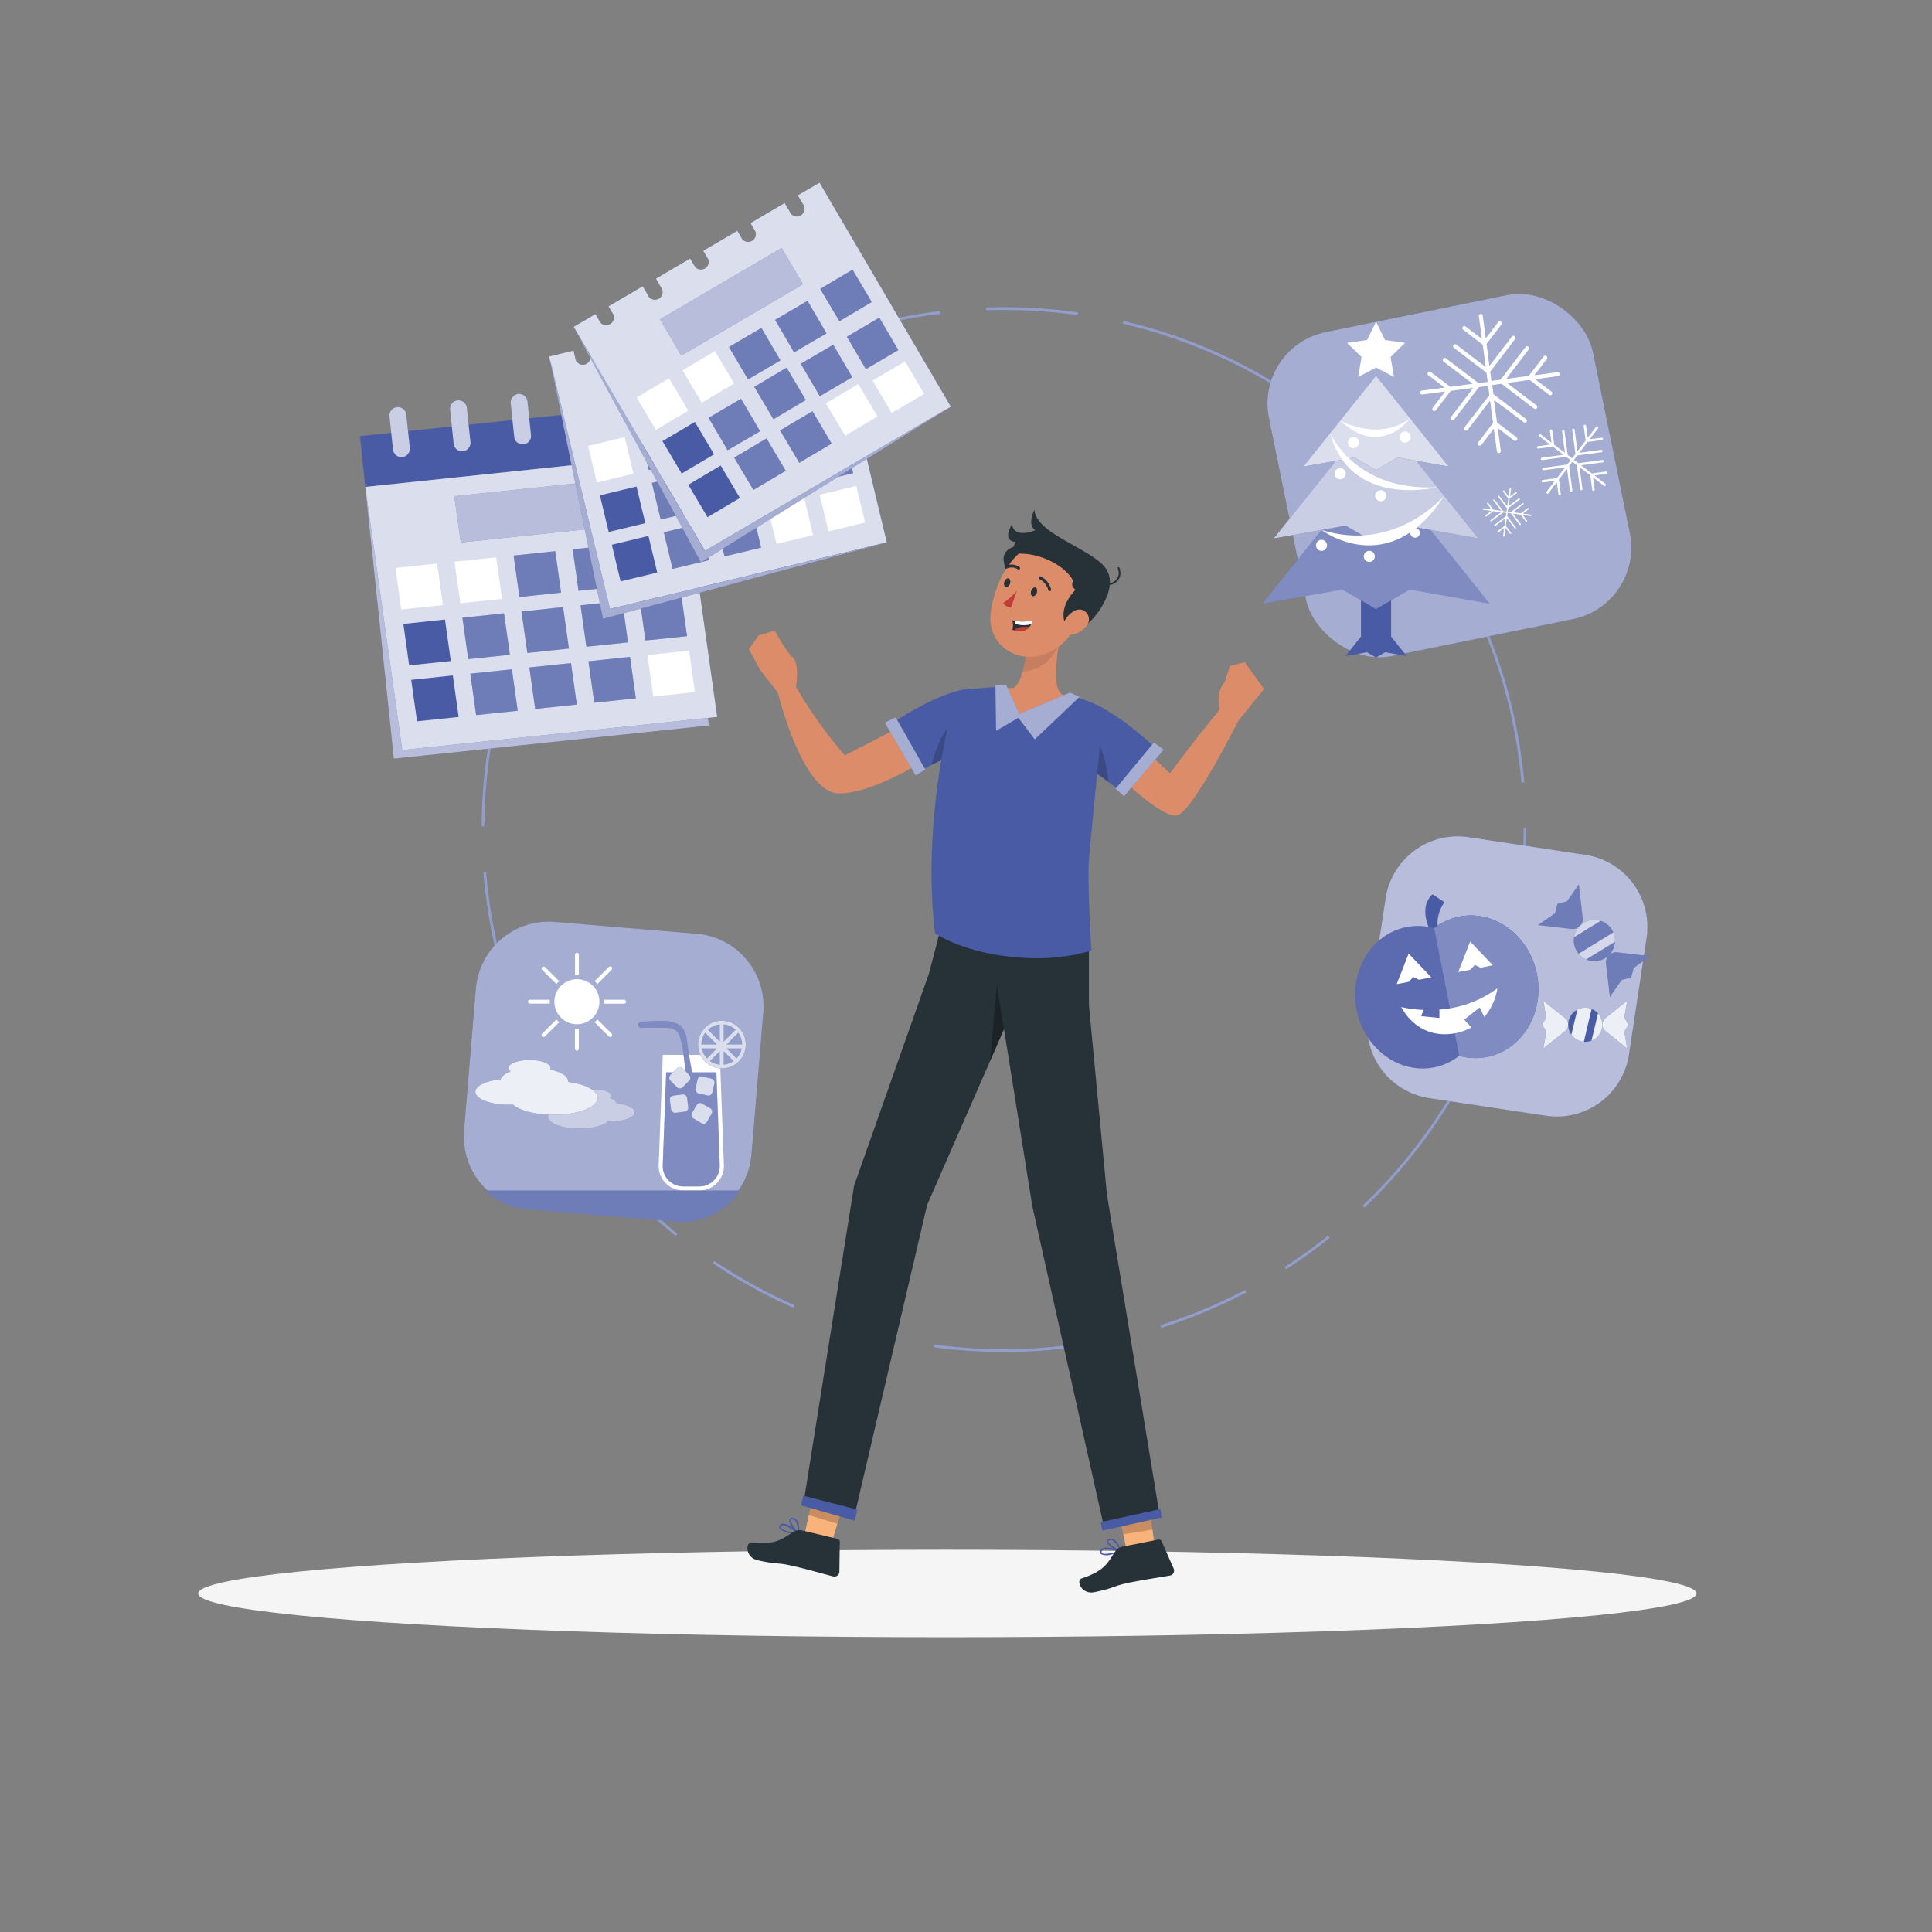 <svg xmlns="http://www.w3.org/2000/svg" viewBox="0 0 500 500"><rect x="0" y="0" width="500" height="500" fill="#808080" stroke="none"/><g id="freepik--Shadow--inject-3"><ellipse id="freepik--path--inject-3" cx="245.18" cy="412.39" rx="193.89" ry="11.32" style="fill:#f5f5f5"></ellipse></g><g id="freepik--Line--inject-3"><path d="M259.83,349.9a137.16,137.16,0,0,1-18.26-1.23l.1-.74A136.33,136.33,0,0,0,288.86,346l.16.74A136.36,136.36,0,0,1,259.83,349.9Zm-30-3.34a138,138,0,0,1-13.4-3.78l.25-.71A132.86,132.86,0,0,0,230,345.82Zm70.72-2.9-.23-.72a133.13,133.13,0,0,0,21.88-9.11l.35.67A135.48,135.48,0,0,1,300.55,343.66Zm-95.24-5.21a135.23,135.23,0,0,1-20.88-11.52l.42-.62a134.55,134.55,0,0,0,20.76,11.46Zm127.55-9.95-.4-.63a136.45,136.45,0,0,0,11.24-8.08l.46.59A134.52,134.52,0,0,1,332.86,328.5Zm-158-8.66A135.23,135.23,0,0,1,143.71,284l.64-.39a134.64,134.64,0,0,0,31,35.67Zm178.31-7.31-.52-.54a134.46,134.46,0,0,0,27.95-38.08l.67.33A135.06,135.06,0,0,1,353.15,312.53Zm-215.1-39a133.45,133.45,0,0,1-5.41-12.83l.71-.25a134.3,134.3,0,0,0,5.37,12.75Zm248-10.17-.7-.27a133.84,133.84,0,0,0,6.53-22.79l.74.14A134.2,134.2,0,0,1,386,263.31ZM129.09,249.26a134.75,134.75,0,0,1-4-23.49l.75-.06a134.21,134.21,0,0,0,4,23.36Zm265.24-20.67-.74-.08a138.26,138.26,0,0,0,.7-13.82v-.28H395v.28A136.91,136.91,0,0,1,394.33,228.59ZM125.38,213.85h-.75a134.73,134.73,0,0,1,8.6-46.72l.7.27A134.16,134.16,0,0,0,125.38,213.85Zm268.37-11.29A133.29,133.29,0,0,0,381.32,157l.68-.33a134.35,134.35,0,0,1,12.5,45.81ZM138.6,156.48l-.68-.32a137.86,137.86,0,0,1,6.68-12.22l.64.4A132.28,132.28,0,0,0,138.6,156.48Zm237.15-9.95A134.68,134.68,0,0,0,362,127.25l.57-.49a136.23,136.23,0,0,1,13.86,19.39Zm-223.86-12-.6-.44a136.72,136.72,0,0,1,15.85-17.81l.52.55A135.17,135.17,0,0,0,151.89,134.51Zm202-15.93c-3.29-3.21-6.78-6.3-10.37-9.16l.46-.58a134,134,0,0,1,10.44,9.21Zm-177.22-9.52-.46-.59a134.34,134.34,0,0,1,41.87-22.4l.24.71A133.66,133.66,0,0,0,176.64,109.06Zm157.24-6.61a133.58,133.58,0,0,0-43.37-18.7l.17-.73a134.35,134.35,0,0,1,43.62,18.8ZM229.72,83.62l-.17-.73a135,135,0,0,1,13.71-2.4l.09.75A136.26,136.26,0,0,0,229.72,83.62Zm49.13-2.05a136.9,136.9,0,0,0-19-1.33h0c-1.53,0-3.08,0-4.61.08l0-.75c1.55-.06,3.1-.09,4.68-.08A137,137,0,0,1,279,80.83Z" style="fill:#4A5BA6"></path><g style="opacity:0.4"><path d="M259.83,349.9a137.16,137.16,0,0,1-18.26-1.23l.1-.74A136.33,136.33,0,0,0,288.86,346l.16.74A136.36,136.36,0,0,1,259.83,349.9Zm-30-3.34a138,138,0,0,1-13.4-3.78l.25-.71A132.86,132.86,0,0,0,230,345.82Zm70.72-2.9-.23-.72a133.13,133.13,0,0,0,21.88-9.11l.35.67A135.48,135.48,0,0,1,300.55,343.66Zm-95.24-5.21a135.23,135.23,0,0,1-20.88-11.52l.42-.62a134.55,134.55,0,0,0,20.76,11.46Zm127.55-9.95-.4-.63a136.45,136.45,0,0,0,11.24-8.08l.46.59A134.52,134.52,0,0,1,332.86,328.5Zm-158-8.66A135.23,135.23,0,0,1,143.71,284l.64-.39a134.64,134.64,0,0,0,31,35.67Zm178.31-7.31-.52-.54a134.46,134.46,0,0,0,27.95-38.08l.67.33A135.06,135.06,0,0,1,353.15,312.53Zm-215.1-39a133.45,133.45,0,0,1-5.41-12.83l.71-.25a134.3,134.3,0,0,0,5.37,12.75Zm248-10.17-.7-.27a133.84,133.84,0,0,0,6.53-22.79l.74.14A134.2,134.2,0,0,1,386,263.31ZM129.09,249.26a134.75,134.75,0,0,1-4-23.49l.75-.06a134.21,134.21,0,0,0,4,23.36Zm265.24-20.67-.74-.08a138.26,138.26,0,0,0,.7-13.82v-.28H395v.28A136.91,136.91,0,0,1,394.33,228.59ZM125.38,213.85h-.75a134.73,134.73,0,0,1,8.6-46.72l.7.27A134.16,134.16,0,0,0,125.38,213.85Zm268.37-11.29A133.29,133.29,0,0,0,381.32,157l.68-.33a134.35,134.35,0,0,1,12.5,45.81ZM138.6,156.48l-.68-.32a137.86,137.86,0,0,1,6.68-12.22l.64.4A132.28,132.28,0,0,0,138.6,156.48Zm237.15-9.95A134.68,134.68,0,0,0,362,127.25l.57-.49a136.23,136.23,0,0,1,13.86,19.39Zm-223.86-12-.6-.44a136.72,136.72,0,0,1,15.85-17.81l.52.55A135.17,135.17,0,0,0,151.89,134.51Zm202-15.93c-3.29-3.21-6.78-6.3-10.37-9.16l.46-.58a134,134,0,0,1,10.44,9.21Zm-177.22-9.52-.46-.59a134.34,134.34,0,0,1,41.87-22.4l.24.71A133.66,133.66,0,0,0,176.64,109.06Zm157.24-6.61a133.58,133.58,0,0,0-43.37-18.7l.17-.73a134.35,134.35,0,0,1,43.62,18.8ZM229.72,83.62l-.17-.73a135,135,0,0,1,13.71-2.4l.09.75A136.26,136.26,0,0,0,229.72,83.62Zm49.13-2.05a136.9,136.9,0,0,0-19-1.33h0c-1.53,0-3.08,0-4.61.08l0-.75c1.55-.06,3.1-.09,4.68-.08A137,137,0,0,1,279,80.83Z" style="fill:#fff"></path></g></g><g id="freepik--Calendar--inject-3"><rect x="98.01" y="121.54" width="81.95" height="70.7" transform="translate(-15.64 15.39) rotate(-6)" style="fill:#4A5BA6"></rect><rect x="98.01" y="121.54" width="81.95" height="70.7" transform="translate(-15.64 15.39) rotate(-6)" style="fill:#fff;opacity:0.6"></rect><rect x="93.63" y="108.54" width="81.95" height="13.23" transform="translate(-11.3 14.7) rotate(-6)" style="fill:#4A5BA6"></rect><path d="M105.14,107.21a2.19,2.19,0,0,0-4.35.46l.92,8.68a2.18,2.18,0,1,0,4.34-.45C106,115.28,105.2,107.82,105.14,107.21Z" style="fill:#4A5BA6"></path><path d="M120.82,105.56a2.18,2.18,0,0,0-4.34.46l.91,8.68a2.19,2.19,0,1,0,4.35-.45C121.67,113.63,120.89,106.18,120.82,105.56Z" style="fill:#4A5BA6"></path><path d="M136.51,103.91a2.18,2.18,0,0,0-4.34.46l.91,8.69a2.18,2.18,0,1,0,4.34-.46C137.36,112,136.57,104.53,136.51,103.91Z" style="fill:#4A5BA6"></path><path d="M152.2,102.26a2.19,2.19,0,0,0-4.35.46c.08.77.84,7.92.92,8.69a2.18,2.18,0,1,0,4.34-.46C153,110.34,152.26,102.88,152.2,102.26Z" style="fill:#4A5BA6"></path><path d="M167.88,100.61a2.18,2.18,0,1,0-4.34.46l.91,8.69a2.19,2.19,0,0,0,4.35-.46C168.73,108.69,168,101.23,167.88,100.61Z" style="fill:#4A5BA6"></path><g style="opacity:0.7"><path d="M105.14,107.21a2.19,2.19,0,0,0-4.35.46l.92,8.68a2.18,2.18,0,1,0,4.34-.45C106,115.28,105.2,107.82,105.14,107.21Z" style="fill:#fff"></path><path d="M120.82,105.56a2.18,2.18,0,0,0-4.34.46l.91,8.68a2.19,2.19,0,1,0,4.35-.45C121.67,113.63,120.89,106.18,120.82,105.56Z" style="fill:#fff"></path><path d="M136.51,103.91a2.18,2.18,0,0,0-4.34.46l.91,8.69a2.18,2.18,0,1,0,4.34-.46C137.36,112,136.57,104.53,136.51,103.91Z" style="fill:#fff"></path><path d="M152.2,102.26a2.19,2.19,0,0,0-4.35.46c.08.77.84,7.92.92,8.69a2.18,2.18,0,1,0,4.34-.46C153,110.34,152.26,102.88,152.2,102.26Z" style="fill:#fff"></path><path d="M167.88,100.61a2.18,2.18,0,1,0-4.34.46l.91,8.69a2.19,2.19,0,0,0,4.35-.46C168.73,108.69,168,101.23,167.88,100.61Z" style="fill:#fff"></path></g><polygon points="185.61 185.54 104.11 194.11 94.54 126.02 176.04 117.45 185.61 185.54" style="fill:#4A5BA6"></polygon><polygon points="185.61 185.54 104.11 194.11 94.54 126.02 176.04 117.45 185.61 185.54" style="fill:#fff;opacity:0.8"></polygon><polygon points="159.59 136.15 119.25 140.39 117.57 128.41 157.91 124.17 159.59 136.15" style="fill:#4A5BA6"></polygon><polygon points="159.59 136.15 119.25 140.39 117.57 128.41 157.91 124.17 159.59 136.15" style="fill:#fff;opacity:0.6"></polygon><polygon points="114.63 156.59 103.86 157.72 102.35 146.98 113.13 145.85 114.63 156.59" style="fill:#fff"></polygon><polygon points="129.92 154.98 119.14 156.11 117.64 145.38 128.41 144.25 129.92 154.98" style="fill:#fff"></polygon><polygon points="116.67 171.07 105.89 172.2 104.39 161.47 115.16 160.33 116.67 171.07" style="fill:#4A5BA6"></polygon><polygon points="118.7 185.55 107.93 186.68 106.42 175.94 117.19 174.81 118.7 185.55" style="fill:#4A5BA6"></polygon><polygon points="131.96 169.46 121.18 170.59 119.67 159.86 130.45 158.73 131.96 169.46" style="fill:#4A5BA6"></polygon><polygon points="131.96 169.46 121.18 170.59 119.67 159.86 130.45 158.73 131.96 169.46" style="fill:#fff;opacity:0.2"></polygon><polygon points="147.24 167.85 136.47 168.99 134.96 158.25 145.73 157.12 147.24 167.85" style="fill:#4A5BA6"></polygon><polygon points="147.24 167.85 136.47 168.99 134.96 158.25 145.73 157.12 147.24 167.85" style="fill:#fff;opacity:0.2"></polygon><polygon points="162.53 166.25 151.75 167.38 150.24 156.65 161.02 155.51 162.53 166.25" style="fill:#4A5BA6"></polygon><polygon points="162.53 166.25 151.75 167.38 150.24 156.65 161.02 155.51 162.53 166.25" style="fill:#fff;opacity:0.2"></polygon><polygon points="177.81 164.64 167.04 165.77 165.53 155.04 176.3 153.91 177.81 164.64" style="fill:#4A5BA6"></polygon><polygon points="177.81 164.64 167.04 165.77 165.53 155.04 176.3 153.91 177.81 164.64" style="fill:#fff;opacity:0.2"></polygon><polygon points="133.99 183.94 123.22 185.07 121.71 174.34 132.48 173.21 133.99 183.94" style="fill:#4A5BA6"></polygon><polygon points="133.99 183.94 123.22 185.07 121.71 174.34 132.48 173.21 133.99 183.94" style="fill:#fff;opacity:0.2"></polygon><polygon points="149.28 182.34 138.5 183.47 136.99 172.73 147.77 171.6 149.28 182.34" style="fill:#4A5BA6"></polygon><polygon points="149.28 182.34 138.5 183.47 136.99 172.73 147.77 171.6 149.28 182.34" style="fill:#fff;opacity:0.2"></polygon><polygon points="164.56 180.73 153.79 181.86 152.28 171.13 163.05 169.99 164.56 180.73" style="fill:#4A5BA6"></polygon><polygon points="164.56 180.73 153.79 181.86 152.28 171.13 163.05 169.99 164.56 180.73" style="fill:#fff;opacity:0.2"></polygon><polygon points="145.21 153.37 134.43 154.51 132.92 143.77 143.7 142.64 145.21 153.37" style="fill:none"></polygon><polygon points="145.21 153.37 134.43 154.51 132.92 143.77 143.7 142.64 145.21 153.37" style="fill:#4A5BA6"></polygon><polygon points="145.21 153.37 134.43 154.51 132.92 143.77 143.7 142.64 145.21 153.37" style="fill:#fff;opacity:0.2"></polygon><polygon points="160.49 151.77 149.72 152.9 148.21 142.16 158.98 141.03 160.49 151.77" style="fill:none"></polygon><polygon points="160.49 151.77 149.72 152.9 148.21 142.16 158.98 141.03 160.49 151.77" style="fill:#4A5BA6"></polygon><polygon points="160.49 151.77 149.72 152.9 148.21 142.16 158.98 141.03 160.49 151.77" style="fill:#fff;opacity:0.2"></polygon><polygon points="175.78 150.16 165 151.29 163.49 140.56 174.27 139.43 175.78 150.16" style="fill:none"></polygon><polygon points="175.78 150.16 165 151.29 163.49 140.56 174.27 139.43 175.78 150.16" style="fill:#4A5BA6"></polygon><polygon points="175.78 150.16 165 151.29 163.49 140.56 174.27 139.43 175.78 150.16" style="fill:#fff;opacity:0.2"></polygon><polygon points="179.85 179.12 169.07 180.25 167.56 169.52 178.34 168.39 179.85 179.12" style="fill:#fff"></polygon><path d="M208.11,79a2,2,0,0,1-1.45,2.37,2,2,0,0,1-2.37-1.45l-.59-2.45-10,2.4c.3,1.23.54,2.25.59,2.45a2,2,0,1,1-3.82.92l-.59-2.45-10,2.4c.3,1.23.54,2.25.59,2.45a2,2,0,0,1-3.82.92l-.59-2.45-10,2.4c.3,1.23.54,2.25.59,2.45a2,2,0,1,1-3.82.92l-.59-2.45-10,2.4c.29,1.23.54,2.25.59,2.45a2,2,0,0,1-3.83.92l-.58-2.45-6.34,1.52,15.71,65.33,71.71-17.24L213.87,75l-6.34,1.52C207.82,77.76,208.07,78.78,208.11,79Z" style="fill:#4A5BA6"></path><path d="M208.11,79a2,2,0,0,1-1.45,2.37,2,2,0,0,1-2.37-1.45l-.59-2.45-10,2.4c.3,1.23.54,2.25.59,2.45a2,2,0,1,1-3.82.92l-.59-2.45-10,2.4c.3,1.23.54,2.25.59,2.45a2,2,0,0,1-3.82.92l-.59-2.45-10,2.4c.3,1.23.54,2.25.59,2.45a2,2,0,1,1-3.82.92l-.59-2.45-10,2.4c.29,1.23.54,2.25.59,2.45a2,2,0,0,1-3.83.92l-.58-2.45-6.34,1.52,15.71,65.33,71.71-17.24L213.87,75l-6.34,1.52C207.82,77.76,208.07,78.78,208.11,79Z" style="fill:#fff;opacity:0.8"></path><rect x="164.85" y="92.49" width="36.51" height="10.88" transform="translate(-17.82 45.53) rotate(-13.52)" style="fill:#4A5BA6"></rect><rect x="164.85" y="92.49" width="36.51" height="10.88" transform="translate(-17.82 45.53) rotate(-13.52)" style="fill:#fff;opacity:0.6"></rect><rect x="153.19" y="114.12" width="9.75" height="9.75" transform="translate(-23.44 40.26) rotate(-13.52)" style="fill:#fff"></rect><rect x="166.64" y="110.89" width="9.75" height="9.75" transform="translate(-22.31 43.31) rotate(-13.52)" style="fill:#4A5BA6"></rect><rect x="180.09" y="107.65" width="9.75" height="9.75" transform="translate(-21.18 46.37) rotate(-13.52)" style="fill:#4A5BA6"></rect><rect x="193.54" y="104.42" width="9.75" height="9.75" transform="translate(-20.06 49.42) rotate(-13.52)" style="fill:#4A5BA6"></rect><rect x="206.98" y="101.19" width="9.75" height="9.75" transform="translate(-18.93 52.48) rotate(-13.52)" style="fill:#4A5BA6"></rect><rect x="156.26" y="126.91" width="9.75" height="9.75" transform="translate(-26.35 41.33) rotate(-13.52)" style="fill:#4A5BA6"></rect><rect x="169.71" y="123.68" width="9.75" height="9.75" transform="translate(-25.22 44.39) rotate(-13.52)" style="fill:#4A5BA6"></rect><rect x="183.16" y="120.44" width="9.75" height="9.75" transform="translate(-24.09 47.44) rotate(-13.52)" style="fill:#4A5BA6"></rect><rect x="196.61" y="117.21" width="9.75" height="9.75" transform="translate(-22.96 50.5) rotate(-13.52)" style="fill:#4A5BA6"></rect><rect x="210.06" y="113.97" width="9.75" height="9.75" transform="translate(-21.83 53.55) rotate(-13.52)" style="fill:#4A5BA6"></rect><rect x="159.34" y="139.7" width="9.75" height="9.75" transform="translate(-29.25 42.4) rotate(-13.52)" style="fill:#4A5BA6"></rect><rect x="172.79" y="136.47" width="9.75" height="9.75" transform="translate(-28.12 45.46) rotate(-13.52)" style="fill:#4A5BA6"></rect><rect x="186.24" y="133.23" width="9.75" height="9.75" transform="translate(-27 48.52) rotate(-13.52)" style="fill:#4A5BA6"></rect><rect x="166.64" y="110.89" width="9.75" height="9.75" transform="translate(-22.31 43.31) rotate(-13.52)" style="fill:#fff;opacity:0.2"></rect><rect x="180.09" y="107.65" width="9.75" height="9.75" transform="translate(-21.18 46.37) rotate(-13.52)" style="fill:#fff;opacity:0.2"></rect><rect x="193.54" y="104.42" width="9.75" height="9.75" transform="translate(-20.06 49.42) rotate(-13.52)" style="fill:#fff;opacity:0.2"></rect><rect x="206.98" y="101.19" width="9.75" height="9.75" transform="translate(-18.93 52.48) rotate(-13.52)" style="fill:#fff;opacity:0.2"></rect><rect x="169.71" y="123.68" width="9.75" height="9.75" transform="translate(-25.22 44.39) rotate(-13.52)" style="fill:#fff;opacity:0.2"></rect><rect x="183.16" y="120.44" width="9.75" height="9.75" transform="translate(-24.09 47.44) rotate(-13.52)" style="fill:#fff;opacity:0.2"></rect><rect x="196.61" y="117.21" width="9.75" height="9.75" transform="translate(-22.96 50.5) rotate(-13.52)" style="fill:#fff;opacity:0.2"></rect><rect x="210.06" y="113.97" width="9.75" height="9.75" transform="translate(-21.83 53.55) rotate(-13.52)" style="fill:#fff;opacity:0.2"></rect><rect x="172.79" y="136.47" width="9.75" height="9.75" transform="translate(-28.12 45.46) rotate(-13.52)" style="fill:#fff;opacity:0.2"></rect><rect x="186.24" y="133.23" width="9.75" height="9.75" transform="translate(-27 48.52) rotate(-13.52)" style="fill:#fff;opacity:0.2"></rect><rect x="199.69" y="130" width="9.75" height="9.75" transform="translate(-25.87 51.57) rotate(-13.52)" style="fill:#fff"></rect><rect x="213.14" y="126.76" width="9.75" height="9.75" transform="translate(-24.74 54.62) rotate(-13.52)" style="fill:#fff"></rect><polygon points="142.16 92.25 156.06 160.13 229.58 140.34 157.87 157.59 142.16 92.25" style="fill:#4A5BA6"></polygon><polygon points="142.16 92.25 156.06 160.13 229.58 140.34 157.87 157.59 142.16 92.25" style="fill:#fff;opacity:0.5"></polygon><path d="M207.74,52.72a2,2,0,1,1-3.39,2l-1.28-2.17-8.85,5.19,1.27,2.17a2,2,0,0,1-3.39,2l-1.27-2.17L182,64.91c.65,1.1,1.17,2,1.28,2.17a2,2,0,0,1-3.39,2l-1.28-2.17-8.85,5.2L171,74.27a2,2,0,1,1-3.39,2l-1.27-2.18-8.85,5.2,1.27,2.17a2,2,0,0,1-3.39,2l-1.27-2.17-5.63,3.3,34,58,63.62-37.32-34-58-5.63,3.3Z" style="fill:#4A5BA6"></path><path d="M207.74,52.72a2,2,0,1,1-3.39,2l-1.28-2.17-8.85,5.19,1.27,2.17a2,2,0,0,1-3.39,2l-1.27-2.17L182,64.91c.65,1.1,1.17,2,1.28,2.17a2,2,0,0,1-3.39,2l-1.28-2.17-8.85,5.2L171,74.27a2,2,0,1,1-3.39,2l-1.27-2.18-8.85,5.2,1.27,2.17a2,2,0,0,1-3.39,2l-1.27-2.17-5.63,3.3,34,58,63.62-37.32-34-58-5.63,3.3Z" style="fill:#fff;opacity:0.8"></path><rect x="171.05" y="72.67" width="36.51" height="10.89" transform="translate(-13.5 106.52) rotate(-30.4)" style="fill:#4A5BA6"></rect><rect x="171.05" y="72.67" width="36.51" height="10.89" transform="translate(-13.5 106.52) rotate(-30.4)" style="fill:#fff;opacity:0.6"></rect><rect x="166.58" y="100.67" width="9.75" height="9.75" transform="matrix(0.86, -0.51, 0.51, 0.86, -29.84, 101.26)" style="fill:#fff"></rect><rect x="178.51" y="93.67" width="9.75" height="9.75" transform="matrix(0.86, -0.51, 0.51, 0.86, -24.65, 106.33)" style="fill:#fff"></rect><rect x="190.44" y="86.67" width="9.75" height="9.75" transform="translate(-19.47 111.41) rotate(-30.4)" style="fill:#4A5BA6"></rect><rect x="202.37" y="79.67" width="9.75" height="9.75" transform="translate(-14.29 116.48) rotate(-30.4)" style="fill:#4A5BA6"></rect><rect x="214.31" y="72.67" width="9.75" height="9.75" transform="matrix(0.86, -0.51, 0.51, 0.86, -9.11, 121.56)" style="fill:#4A5BA6"></rect><rect x="173.23" y="112.01" width="9.75" height="9.75" transform="matrix(0.86, -0.51, 0.51, 0.86, -34.66, 106.19)" style="fill:#4A5BA6"></rect><rect x="185.17" y="105.01" width="9.75" height="9.75" transform="translate(-29.48 111.26) rotate(-30.4)" style="fill:#4A5BA6"></rect><rect x="197.1" y="98.02" width="9.75" height="9.75" transform="matrix(0.86, -0.51, 0.51, 0.86, -24.3, 116.34)" style="fill:#4A5BA6"></rect><rect x="209.03" y="91.02" width="9.75" height="9.75" transform="translate(-19.12 121.41) rotate(-30.4)" style="fill:#4A5BA6"></rect><rect x="220.96" y="84.02" width="9.75" height="9.75" transform="translate(-13.94 126.48) rotate(-30.4)" style="fill:#4A5BA6"></rect><rect x="179.89" y="123.36" width="9.75" height="9.75" transform="matrix(0.86, -0.51, 0.51, 0.86, -39.49, 111.11)" style="fill:#4A5BA6"></rect><rect x="191.82" y="116.36" width="9.75" height="9.75" transform="matrix(0.86, -0.51, 0.51, 0.86, -34.31, 116.19)" style="fill:#4A5BA6"></rect><rect x="203.75" y="109.36" width="9.75" height="9.75" transform="matrix(0.86, -0.51, 0.51, 0.86, -29.12, 121.26)" style="fill:#4A5BA6"></rect><rect x="190.44" y="86.67" width="9.75" height="9.75" transform="translate(-19.47 111.41) rotate(-30.4)" style="fill:#fff;opacity:0.2"></rect><rect x="202.37" y="79.67" width="9.75" height="9.75" transform="translate(-14.29 116.48) rotate(-30.4)" style="fill:#fff;opacity:0.2"></rect><rect x="214.31" y="72.67" width="9.75" height="9.75" transform="matrix(0.86, -0.51, 0.51, 0.86, -9.11, 121.56)" style="fill:#fff;opacity:0.2"></rect><rect x="185.17" y="105.01" width="9.75" height="9.75" transform="translate(-29.48 111.26) rotate(-30.4)" style="fill:#fff;opacity:0.2"></rect><rect x="197.1" y="98.02" width="9.75" height="9.75" transform="matrix(0.86, -0.51, 0.51, 0.86, -24.3, 116.34)" style="fill:#fff;opacity:0.2"></rect><rect x="209.03" y="91.02" width="9.75" height="9.75" transform="translate(-19.12 121.41) rotate(-30.4)" style="fill:#fff;opacity:0.2"></rect><rect x="220.96" y="84.02" width="9.75" height="9.75" transform="translate(-13.94 126.48) rotate(-30.4)" style="fill:#fff;opacity:0.2"></rect><rect x="191.82" y="116.36" width="9.75" height="9.75" transform="matrix(0.86, -0.51, 0.51, 0.86, -34.31, 116.19)" style="fill:#fff;opacity:0.2"></rect><rect x="203.75" y="109.36" width="9.75" height="9.75" transform="matrix(0.86, -0.51, 0.51, 0.86, -29.12, 121.26)" style="fill:#fff;opacity:0.2"></rect><rect x="215.68" y="102.36" width="9.75" height="9.75" transform="matrix(0.86, -0.51, 0.51, 0.86, -23.94, 126.34)" style="fill:#fff"></rect><rect x="227.62" y="95.36" width="9.75" height="9.75" transform="translate(-18.76 131.41) rotate(-30.4)" style="fill:#fff"></rect><polygon points="148.4 84.61 181.4 145.53 246.01 105.25 182.4 142.57 148.4 84.61" style="fill:#4A5BA6"></polygon><polygon points="148.4 84.61 181.4 145.53 246.01 105.25 182.4 142.57 148.4 84.61" style="fill:#fff;opacity:0.5"></polygon></g><g id="freepik--Seasons--inject-3"><path d="M374.78,218.58h30.55a18.89,18.89,0,0,1,18.89,18.89V268a18.88,18.88,0,0,1-18.88,18.88H374.78A18.88,18.88,0,0,1,355.9,268V237.47A18.88,18.88,0,0,1,374.78,218.58Z" transform="translate(42.15 -55.45) rotate(8.59)" style="fill:#4A5BA6"></path><path d="M374.78,218.58h30.55a18.89,18.89,0,0,1,18.89,18.89V268a18.88,18.88,0,0,1-18.88,18.88H374.78A18.88,18.88,0,0,1,355.9,268V237.47A18.88,18.88,0,0,1,374.78,218.58Z" transform="translate(42.15 -55.45) rotate(8.59)" style="fill:#fff;opacity:0.6"></path><path d="M370.65,241.82s-4.07-6.48.07-10.38l3.1,2.05s-3,3.94-1.24,7.95Z" style="fill:#4A5BA6"></path><path d="M377.66,237.22a15.44,15.44,0,0,0-6.49,3,15.47,15.47,0,0,0-7.14-.29c-9.12,1.79-14.92,11.37-12.95,21.4s11,16.7,20.09,14.9a15.54,15.54,0,0,0,6.49-3,15.61,15.61,0,0,0,7.14.28c9.12-1.79,14.92-11.37,12.95-21.4S386.79,235.42,377.66,237.22Z" style="fill:#4A5BA6"></path><path d="M377.66,237.22a15.44,15.44,0,0,0-6.49,3,15.47,15.47,0,0,0-7.14-.29c-9.12,1.79-14.92,11.37-12.95,21.4s11,16.7,20.09,14.9a15.54,15.54,0,0,0,6.49-3,15.61,15.61,0,0,0,7.14.28c9.12-1.79,14.92-11.37,12.95-21.4S386.79,235.42,377.66,237.22Z" style="fill:#fff;opacity:0.1"></path><path d="M377.66,237.22a15.44,15.44,0,0,0-6.49,3l6.49,33.05a15.61,15.61,0,0,0,7.14.28c9.12-1.79,14.92-11.37,12.95-21.4S386.79,235.42,377.66,237.22Z" style="fill:#4A5BA6"></path><path d="M377.66,237.22a15.44,15.44,0,0,0-6.49,3l6.49,33.05a15.61,15.61,0,0,0,7.14.28c9.12-1.79,14.92-11.37,12.95-21.4S386.79,235.42,377.66,237.22Z" style="fill:#fff;opacity:0.3"></path><polygon points="365.75 252.85 367.25 253.56 370.42 252.94 364.56 246.79 361.46 254.7 364.63 254.08 365.75 252.85" style="fill:#fff"></polygon><polygon points="381.67 249.72 383.17 250.44 386.34 249.81 380.48 243.67 377.38 251.57 380.55 250.95 381.67 249.72" style="fill:#fff"></polygon><path d="M372.52,261.27l0,2.17-4.75-.47.7-1.61a29.5,29.5,0,0,1-5.82-.74s4,8.59,13.9,6.79a13.34,13.34,0,0,0,4.24-1.52l-1.85-2,4-3.17,1.2,2.48a15.36,15.36,0,0,0,3.39-7.44A28.45,28.45,0,0,1,372.52,261.27Z" style="fill:#fff"></path><path d="M402.44,236.36l-4.38,3.06,8.67,1a2.59,2.59,0,0,0,2.87-2.87l-1-8.67-3.06,4.38-2.48.66Z" style="fill:#4A5BA6"></path><path d="M419.68,253.61,416.63,258l-1-8.68a2.61,2.61,0,0,1,2.87-2.87l8.68,1-4.38,3.05-.66,2.49Z" style="fill:#4A5BA6"></path><circle cx="412.63" cy="243.41" r="5.34" style="fill:#4A5BA6"></circle><g style="opacity:0.2"><path d="M402.44,236.36l-4.38,3.06,8.67,1a2.59,2.59,0,0,0,2.87-2.87l-1-8.67-3.06,4.38-2.48.66Z" style="fill:#fff"></path><path d="M419.68,253.61,416.63,258l-1-8.68a2.61,2.61,0,0,1,2.87-2.87l8.68,1-4.38,3.05-.66,2.49Z" style="fill:#fff"></path><circle cx="412.63" cy="243.41" r="5.34" style="fill:#fff"></circle></g><g style="opacity:0.7"><path d="M414.23,238.32a5.34,5.34,0,0,0-6.86,4.22Z" style="fill:#fff"></path><path d="M408.86,247.19a5.18,5.18,0,0,0,1.64,1.11l7.46-4.58a5.39,5.39,0,0,0-.42-2.41l-9,5.53C408.64,247,408.75,247.08,408.86,247.19Z" style="fill:#fff"></path></g><path d="M400.17,267l-.77,4.35,5.64-4.51a2.15,2.15,0,0,0,0-3.36L399.4,259l.77,4.35-1.06,1.84Z" style="fill:#4A5BA6"></path><path d="M420.36,267l.77,4.35-5.64-4.51a2.16,2.16,0,0,1,0-3.36l5.64-4.51-.77,4.35,1.07,1.84Z" style="fill:#4A5BA6"></path><path d="M414.69,265.2a4.42,4.42,0,1,1-4.42-4.42A4.42,4.42,0,0,1,414.69,265.2Z" style="fill:#4A5BA6"></path><g style="opacity:0.9"><path d="M400.17,267l-.77,4.35,5.64-4.51a2.15,2.15,0,0,0,0-3.36L399.4,259l.77,4.35-1.06,1.84Z" style="fill:#fff"></path><path d="M420.36,267l.77,4.35-5.64-4.51a2.16,2.16,0,0,1,0-3.36l5.64-4.51-.77,4.35,1.07,1.84Z" style="fill:#fff"></path><path d="M414.69,265.2a4.42,4.42,0,1,1-4.42-4.42A4.42,4.42,0,0,1,414.69,265.2Z" style="fill:#fff"></path></g><path d="M408.22,261.29a4.41,4.41,0,0,0-2.37,3.91,4.47,4.47,0,0,0,.82,2.57Z" style="fill:#4A5BA6"></path><path d="M410.27,269.62a4.31,4.31,0,0,0,1.61-.31l1.68-7.05a4.34,4.34,0,0,0-1.66-1.16l-2,8.5Z" style="fill:#4A5BA6"></path><rect x="332.32" y="80.28" width="85.57" height="85.57" rx="18.88" transform="translate(-17.03 77.48) rotate(-11.53)" style="fill:#4A5BA6"></rect><rect x="332.32" y="80.28" width="85.57" height="85.57" rx="18.88" transform="translate(-17.03 77.48) rotate(-11.53)" style="fill:#fff;opacity:0.5"></rect><path d="M403.1,96.32l-6,.81,3.21-4.22a.52.52,0,0,0-.83-.63c-1.28,1.68-2.57,3.36-3.85,5l-5.76.78.28-.43,2.19-2.87,3.28-4.3a.52.52,0,0,0-.83-.63l-6.43,8.43-2.38.32-.32-2.38,6.42-8.43a.52.52,0,0,0-.83-.64c-1,1.36-2.07,2.71-3.1,4.06l-2.36,3.11-.34.39L384.71,89l3.85-5a.52.52,0,0,0-.83-.64l-3.21,4.22-.81-6a.52.52,0,0,0-1,.14l.81,6-4.22-3.21a.52.52,0,0,0-.63.83l5.05,3.85.78,5.76-.43-.29-2.87-2.18-4.3-3.28a.52.52,0,0,0-.63.83l8.43,6.43c.11.79.21,1.59.32,2.38l-2.38.32-8.43-6.42a.52.52,0,0,0-.64.83l4.06,3.09L380.7,99l.39.34-5.76.77-5.05-3.84a.52.52,0,0,0-.64.83l4.22,3.21-6,.81a.52.52,0,0,0,.14,1l6-.8-3.21,4.22a.52.52,0,0,0,.83.63c1.28-1.68,2.56-3.37,3.85-5l5.76-.78c-.12.18-.22.34-.29.43l-2.18,2.86-3.28,4.31a.52.52,0,0,0,.83.63l6.43-8.43,2.38-.32c.11.79.22,1.59.32,2.38L379,110.62a.52.52,0,0,0,.83.64l3.1-4.07,2.36-3.1.34-.39c.26,1.92.51,3.84.77,5.76l-3.84,5.05a.52.52,0,0,0,.83.64l3.21-4.22.81,6a.52.52,0,0,0,1-.14q-.39-3-.8-6l4.22,3.21a.52.52,0,0,0,.63-.83l-5.05-3.85-.78-5.76.43.28L390,106l4.31,3.28a.52.52,0,0,0,.63-.83l-8.43-6.43c-.11-.79-.22-1.59-.32-2.38l2.38-.32,8.43,6.42a.52.52,0,0,0,.64-.83l-4.07-3.1-3.1-2.36-.39-.34,5.76-.78,5.05,3.85a.52.52,0,0,0,.64-.83l-4.22-3.21,6-.81A.52.52,0,0,0,403.1,96.32Z" style="fill:#fff"></path><path d="M415.49,125.23l-2.84-2.17,3.12-.42a.31.31,0,0,0-.08-.62l-3.74.51-2.75-2.1.3-.06,2.12-.28,3.19-.43a.31.31,0,0,0-.09-.62l-6.24.84-1.14-.86.87-1.14,6.24-.84a.31.31,0,0,0-.08-.62l-3,.41-2.3.31-.3,0c.69-.92,1.39-1.83,2.09-2.75l3.74-.51a.31.31,0,0,0-.08-.61l-3.13.42,2.17-2.84c.24-.32-.25-.7-.49-.38l-2.17,2.84-.42-3.12a.31.31,0,0,0-.62.08l.51,3.74-2.1,2.75c0-.12-.05-.23-.06-.3-.09-.7-.19-1.41-.29-2.12-.14-1.06-.28-2.12-.43-3.19a.31.31,0,0,0-.61.09l.84,6.24-.86,1.14-1.14-.87q-.42-3.12-.85-6.24a.31.31,0,0,0-.61.08c.13,1,.27,2,.4,3,.11.77.21,1.53.32,2.3,0,.07,0,.18,0,.3l-2.75-2.09-.51-3.74a.31.31,0,0,0-.61.08l.42,3.13-2.85-2.17a.31.31,0,0,0-.37.49c.94.73,1.89,1.45,2.84,2.17l-3.12.42a.31.31,0,0,0,.08.62l3.74-.51,2.75,2.1-.3.06-2.12.28-3.19.44a.31.31,0,0,0,.08.61l6.25-.84,1.14.86-.87,1.14-6.24.85a.31.31,0,0,0,.08.61l3-.4,2.3-.32.3,0c-.7.92-1.39,1.84-2.09,2.75l-3.74.51a.31.31,0,0,0,.08.61l3.12-.42-2.16,2.85c-.25.31.25.69.49.37l2.17-2.84.42,3.12a.31.31,0,0,0,.62-.08l-.51-3.74,2.1-2.75c0,.12.05.23.06.3.09.71.19,1.41.28,2.12.15,1.06.29,2.13.43,3.19a.31.31,0,0,0,.62-.08l-.84-6.25.86-1.14,1.14.87.84,6.24a.31.31,0,0,0,.62-.08c-.14-1-.27-2-.41-3-.1-.77-.2-1.53-.31-2.3,0-.07,0-.18,0-.3l2.75,2.09c.17,1.25.34,2.5.5,3.74a.31.31,0,0,0,.62-.08l-.42-3.12,2.84,2.16A.31.31,0,0,0,415.49,125.23Z" style="fill:#fff"></path><path d="M389,138.74c.09-.7.19-1.4.28-2.11l-1.49,1.14a.18.18,0,0,1-.22-.29l1.78-1.36.28-2-.15.1-1,.77-1.52,1.16a.18.18,0,0,1-.22-.29l3-2.27.11-.85-.84-.11-3,2.27a.18.18,0,0,1-.22-.29l1.43-1.1,1.1-.84.14-.11-2-.28-1.78,1.36c-.19.15-.42-.15-.23-.29l1.49-1.14-2.11-.28a.19.19,0,0,1,.05-.37l2.11.29-1.13-1.5a.18.18,0,0,1,.29-.22l1.36,1.79,2,.27-.1-.15-.78-1-1.15-1.52a.19.19,0,0,1,.29-.23l2.27,3,.84.12.12-.85c-.76-1-1.52-2-2.27-3a.18.18,0,0,1,.29-.22l1.09,1.44.84,1.09.12.14.27-2c-.45-.59-.9-1.19-1.36-1.78a.19.19,0,0,1,.3-.23l1.13,1.5.29-2.11a.19.19,0,0,1,.37,0c-.1.7-.19,1.4-.29,2.1l1.49-1.13c.19-.15.42.15.23.29L390.68,129l-.27,2,.15-.1,1-.77,1.52-1.16a.18.18,0,0,1,.22.29c-1,.76-2,1.52-3,2.27,0,.28-.07.56-.11.85l.84.11,3-2.27c.19-.15.42.15.23.29l-1.44,1.1-1.1.83-.13.12,2,.28,1.79-1.36a.18.18,0,0,1,.22.29l-1.49,1.14,2.11.28a.19.19,0,0,1-.05.37l-2.11-.29,1.14,1.49a.19.19,0,0,1-.3.23l-1.36-1.79-2-.27a1.28,1.28,0,0,0,.1.15c.25.34.51.67.77,1,.39.51.77,1,1.16,1.52a.19.19,0,0,1-.3.23c-.75-1-1.51-2-2.27-3l-.84-.12c0,.28-.08.56-.11.84.75,1,1.51,2,2.27,3,.14.18-.15.41-.3.22l-1.09-1.44-.84-1.09a.69.69,0,0,0-.12-.14l-.27,2,1.36,1.79a.18.18,0,0,1-.29.22l-1.14-1.49c-.1.71-.19,1.41-.29,2.11A.18.18,0,0,1,389,138.74Z" style="fill:#fff"></path><path d="M368.7,128.6a1.24,1.24,0,1,1-1.24-1.23A1.24,1.24,0,0,1,368.7,128.6Z" style="fill:#fff"></path><polygon points="360.02 164.75 360.02 149.4 352.22 149.4 352.22 164.75 348.18 169.79 353.76 168.8 356.12 170.16 358.48 168.8 364.06 169.79 360.02 164.75" style="fill:#4A5BA6"></polygon><polygon points="364.85 152.56 385.51 156.23 356.12 119.5 326.72 156.23 347.39 152.56 356.12 157.62 364.85 152.56" style="fill:#4A5BA6"></polygon><polygon points="364.85 152.56 385.51 156.23 356.12 119.5 326.72 156.23 347.39 152.56 356.12 157.62 364.85 152.56" style="fill:#fff;opacity:0.3"></polygon><polygon points="363.98 136.03 382.57 139.33 356.12 106.27 329.66 139.33 348.26 136.03 356.12 140.58 363.98 136.03" style="fill:#4A5BA6"></polygon><polygon points="363.98 136.03 382.57 139.33 356.12 106.27 329.66 139.33 348.26 136.03 356.12 140.58 363.98 136.03" style="fill:#fff;opacity:0.7"></polygon><polygon points="361.71 118.4 374.93 120.75 356.12 97.24 337.31 120.75 350.53 118.4 356.12 121.64 361.71 118.4" style="fill:#4A5BA6"></polygon><polygon points="361.71 118.4 374.93 120.75 356.12 97.24 337.31 120.75 350.53 118.4 356.12 121.64 361.71 118.4" style="fill:#fff;opacity:0.8"></polygon><polygon points="356.12 83.29 358.44 87.99 363.62 88.74 359.87 92.4 360.76 97.56 356.12 95.13 351.48 97.56 352.37 92.4 348.62 88.74 353.8 87.99 356.12 83.29" style="fill:#fff"></polygon><path d="M344.24,112.09s6.44,15.18,27.72,14C372,126.07,349.52,131.79,344.24,112.09Z" style="fill:#fff"></path><path d="M346.83,108.85s9.9,5.57,18.11-.58C364.94,108.27,357.37,118.73,346.83,108.85Z" style="fill:#fff"></path><path d="M373.74,128.3s-12.55,14.91-31.74,8.84C342,137.14,359.57,150.53,373.74,128.3Z" style="fill:#fff"></path><path d="M351.73,114.54a1.44,1.44,0,1,1-1.43-1.43A1.43,1.43,0,0,1,351.73,114.54Z" style="fill:#fff"></path><path d="M365.06,113.1a1.44,1.44,0,1,1-1.44-1.44A1.44,1.44,0,0,1,365.06,113.1Z" style="fill:#fff"></path><path d="M348.27,122.47a1.44,1.44,0,1,1-2.87,0,1.44,1.44,0,0,1,2.87,0Z" style="fill:#fff"></path><path d="M358.75,128.3a1.43,1.43,0,1,1-1.43-1.44A1.43,1.43,0,0,1,358.75,128.3Z" style="fill:#fff"></path><path d="M343.43,141.14A1.43,1.43,0,1,1,342,139.7,1.43,1.43,0,0,1,343.43,141.14Z" style="fill:#fff"></path><path d="M355.8,144a1.43,1.43,0,1,1-1.43-1.44A1.43,1.43,0,0,1,355.8,144Z" style="fill:#fff"></path><path d="M367.46,137.9a1.24,1.24,0,1,1-1.23-1.23A1.23,1.23,0,0,1,367.46,137.9Z" style="fill:#fff"></path><path d="M140.36,240h36.88a18.88,18.88,0,0,1,18.88,18.88v36.88a18.88,18.88,0,0,1-18.88,18.88H140.36a18.88,18.88,0,0,1-18.88-18.88V258.92A18.89,18.89,0,0,1,140.36,240Z" transform="translate(23.58 -12.23) rotate(4.76)" style="fill:#4A5BA6"></path><path d="M140.36,240h36.88a18.88,18.88,0,0,1,18.88,18.88v36.88a18.88,18.88,0,0,1-18.88,18.88H140.36a18.88,18.88,0,0,1-18.88-18.88V258.92A18.89,18.89,0,0,1,140.36,240Z" transform="translate(23.58 -12.23) rotate(4.76)" style="fill:#fff;opacity:0.5"></path><path d="M181,308.1h-4.2a6.34,6.34,0,0,1-6.34-6.33L171.53,273h14.76l1.06,28.82A6.34,6.34,0,0,1,181,308.1Z" style="fill:#fff"></path><path d="M193,270.32a6.17,6.17,0,1,1-6.17-6.16A6.17,6.17,0,0,1,193,270.32Z" style="fill:#4A5BA6"></path><path d="M193,270.32a6.17,6.17,0,1,1-6.17-6.16A6.17,6.17,0,0,1,193,270.32Z" style="fill:#fff;opacity:0.8"></path><path d="M187.31,265.13v4.42l3.05-3.05A5.23,5.23,0,0,0,187.31,265.13Z" style="fill:#4A5BA6"></path><path d="M185.51,270.29l-3-3a5.26,5.26,0,0,0-1,3Z" style="fill:#4A5BA6"></path><path d="M186.26,265.13a5.23,5.23,0,0,0-3,1.37l3,3.05Z" style="fill:#4A5BA6"></path><path d="M185.51,271.35h-3.87A5.26,5.26,0,0,0,183,273.9Z" style="fill:#4A5BA6"></path><path d="M188.06,271.35l2.55,2.55a5.26,5.26,0,0,0,1.32-2.55Z" style="fill:#4A5BA6"></path><path d="M188.06,270.29h4a5.26,5.26,0,0,0-1-3Z" style="fill:#4A5BA6"></path><path d="M186.26,272.09l-2.51,2.5a5.2,5.2,0,0,0,2.51.93Z" style="fill:#4A5BA6"></path><path d="M187.31,272.09v3.43a5.2,5.2,0,0,0,2.51-.93Z" style="fill:#4A5BA6"></path><g style="opacity:0.4"><path d="M187.31,265.13v4.42l3.05-3.05A5.23,5.23,0,0,0,187.31,265.13Z" style="fill:#fff"></path><path d="M185.51,270.29l-3-3a5.26,5.26,0,0,0-1,3Z" style="fill:#fff"></path><path d="M186.26,265.13a5.23,5.23,0,0,0-3,1.37l3,3.05Z" style="fill:#fff"></path><path d="M185.51,271.35h-3.87A5.26,5.26,0,0,0,183,273.9Z" style="fill:#fff"></path><path d="M188.06,271.35l2.55,2.55a5.26,5.26,0,0,0,1.32-2.55Z" style="fill:#fff"></path><path d="M188.06,270.29h4a5.26,5.26,0,0,0-1-3Z" style="fill:#fff"></path><path d="M186.26,272.09l-2.51,2.5a5.2,5.2,0,0,0,2.51.93Z" style="fill:#fff"></path><path d="M187.31,272.09v3.43a5.2,5.2,0,0,0,2.51-.93Z" style="fill:#fff"></path></g><path d="M185.4,277.52h-13l-.89,24.28a5.28,5.28,0,0,0,5.28,5.25H181a5.29,5.29,0,0,0,5.28-5.28Z" style="fill:#4A5BA6"></path><path d="M185.4,277.52h-13l-.89,24.28a5.28,5.28,0,0,0,5.28,5.25H181a5.29,5.29,0,0,0,5.28-5.28Z" style="fill:#fff;opacity:0.3"></path><path d="M165.9,266h4.93c2.07,0,4.2-.28,5.06,2.14,1,2.93,1.11,6.53,1.64,9.6.17,1,1.7.58,1.53-.42l-.93-5.4c-.28-1.65-.3-3.73-1.07-5.24-1.81-3.53-8-2.26-11.16-2.26a.79.79,0,0,0,0,1.58Z" style="fill:#4A5BA6"></path><g style="opacity:0.3"><path d="M165.9,266h4.93c2.07,0,4.2-.28,5.06,2.14,1,2.93,1.11,6.53,1.64,9.6.17,1,1.7.58,1.53-.42l-.93-5.4c-.28-1.65-.3-3.73-1.07-5.24-1.81-3.53-8-2.26-11.16-2.26a.79.79,0,0,0,0,1.58Z" style="fill:#fff"></path></g><rect x="173.68" y="276.69" width="4.48" height="4.48" rx="1" transform="translate(248.77 -42.69) rotate(45)" style="fill:#4A5BA6"></rect><rect x="180.2" y="278.82" width="4.48" height="4.48" rx="1" transform="translate(66.86 -33.46) rotate(12.81)" style="fill:#4A5BA6"></rect><rect x="173.49" y="283.37" width="4.48" height="4.48" rx="1" transform="translate(-35.54 25.19) rotate(-7.45)" style="fill:#4A5BA6"></rect><rect x="179.4" y="285.9" width="4.48" height="4.48" rx="1" transform="translate(168.4 -52.22) rotate(30)" style="fill:#4A5BA6"></rect><rect x="173.68" y="276.69" width="4.48" height="4.48" rx="1" transform="translate(248.77 -42.69) rotate(45)" style="fill:#fff;opacity:0.8"></rect><rect x="180.2" y="278.82" width="4.48" height="4.48" rx="1" transform="translate(66.86 -33.46) rotate(12.81)" style="fill:#fff;opacity:0.8"></rect><rect x="173.49" y="283.37" width="4.48" height="4.48" rx="1" transform="translate(-35.54 25.19) rotate(-7.45)" style="fill:#fff;opacity:0.8"></rect><rect x="179.4" y="285.9" width="4.48" height="4.48" rx="1" transform="translate(168.4 -52.22) rotate(30)" style="fill:#fff;opacity:0.8"></rect><path d="M125.56,308.1a17.82,17.82,0,0,0,10.82,4.84L175,316.16a17.92,17.92,0,0,0,16.51-8.06Z" style="fill:#4A5BA6"></path><path d="M125.56,308.1a17.82,17.82,0,0,0,10.82,4.84L175,316.16a17.92,17.92,0,0,0,16.51-8.06Z" style="fill:#fff;opacity:0.2"></path><circle cx="149.3" cy="259.24" r="5.83" style="fill:#fff"></circle><path d="M144,254.65a6.12,6.12,0,0,1,.72-.72L141,250.24a.52.52,0,0,0-.73.73Z" style="fill:#fff"></path><path d="M142.28,259.24c0-.18,0-.34,0-.51h-5.21a.51.51,0,0,0,0,1h5.21C142.29,259.58,142.28,259.41,142.28,259.24Z" style="fill:#fff"></path><path d="M154.61,254.65l3.68-3.68a.51.51,0,0,0-.72-.73l-3.69,3.69A7.08,7.08,0,0,1,154.61,254.65Z" style="fill:#fff"></path><path d="M149.3,252.22l.51,0V247a.51.51,0,0,0-1,0v5.21Z" style="fill:#fff"></path><path d="M161.51,258.73h-5.22c0,.17,0,.33,0,.51s0,.34,0,.51h5.22A.51.51,0,0,0,161.51,258.73Z" style="fill:#fff"></path><path d="M154.61,263.82a8.38,8.38,0,0,1-.73.73l3.69,3.68a.51.51,0,0,0,.72-.72Z" style="fill:#fff"></path><path d="M144,263.82l-3.69,3.69a.51.51,0,0,0,.73.72c1.23-1.23,2.45-2.46,3.68-3.68A7.08,7.08,0,0,1,144,263.82Z" style="fill:#fff"></path><path d="M149.3,266.26l-.51,0v5.22a.51.51,0,0,0,1,0v-5.22Z" style="fill:#fff"></path><path d="M147.25,286.06a1,1,0,0,1,0-.17c0-.91,1.32-1.7,3.27-2.1a.72.72,0,0,1-.07-.28c0-.82,1.73-1.48,3.87-1.48s3.87.66,3.87,1.48a.88.88,0,0,1-.4.65,3,3,0,0,1,1.88,1.39c2.65.28,4.61,1.2,4.61,2.3,0,1.31-2.8,2.38-6.25,2.38l-.68,0c-1.25,1.09-4.1,1.85-7.42,1.85-4.47,0-8.1-1.38-8.1-3.09C141.81,287.63,144.08,286.48,147.25,286.06Z" style="fill:#4A5BA6"></path><path d="M147.25,286.06a1,1,0,0,1,0-.17c0-.91,1.32-1.7,3.27-2.1a.72.72,0,0,1-.07-.28c0-.82,1.73-1.48,3.87-1.48s3.87.66,3.87,1.48a.88.88,0,0,1-.4.65,3,3,0,0,1,1.88,1.39c2.65.28,4.61,1.2,4.61,2.3,0,1.31-2.8,2.38-6.25,2.38l-.68,0c-1.25,1.09-4.1,1.85-7.42,1.85-4.47,0-8.1-1.38-8.1-3.09C141.81,287.63,144.08,286.48,147.25,286.06Z" style="fill:#fff;opacity:0.7"></path><path d="M147,280a1,1,0,0,0,0-.24c0-1.28-1.87-2.38-4.62-2.95a.83.83,0,0,0,.11-.4c0-1.15-2.44-2.08-5.45-2.08s-5.44.93-5.44,2.08a1.2,1.2,0,0,0,.57.92,4.16,4.16,0,0,0-2.65,2c-3.74.39-6.49,1.68-6.49,3.23,0,1.85,3.94,3.35,8.79,3.35l1,0c1.77,1.53,5.77,2.6,10.44,2.6,6.29,0,11.4-1.95,11.4-4.35C154.69,282.19,151.49,280.58,147,280Z" style="fill:#4A5BA6"></path><path d="M147,280a1,1,0,0,0,0-.24c0-1.28-1.87-2.38-4.62-2.95a.83.83,0,0,0,.11-.4c0-1.15-2.44-2.08-5.45-2.08s-5.44.93-5.44,2.08a1.2,1.2,0,0,0,.57.92,4.16,4.16,0,0,0-2.65,2c-3.74.39-6.49,1.68-6.49,3.23,0,1.85,3.94,3.35,8.79,3.35l1,0c1.77,1.53,5.77,2.6,10.44,2.6,6.29,0,11.4-1.95,11.4-4.35C154.69,282.19,151.49,280.58,147,280Z" style="fill:#fff;opacity:0.9"></path></g><g id="freepik--Character--inject-3"><polygon points="297.66 391.41 298.68 398.97 291.51 400.82 289.78 392.65 297.66 391.41" style="fill:#fab27b"></polygon><path d="M287.49,402.33a3.62,3.62,0,0,1-2.59-.15.76.76,0,0,1-.16-.86,1.08,1.08,0,0,1,.54-.59c1.32-.67,4.58.43,4.72.48a.19.19,0,0,1,.14.18.21.21,0,0,1-.13.2A14.85,14.85,0,0,1,287.49,402.33ZM285.83,401a1.33,1.33,0,0,0-.37.12.55.55,0,0,0-.33.35c-.1.28,0,.39.05.45.49.47,2.61.06,4.14-.44A9.4,9.4,0,0,0,285.83,401Z" style="fill:#4A5BA6"></path><path d="M290,401.59a.08.08,0,0,1-.08,0c-1.1-.25-3.47-1.67-3.48-2.65,0-.23.09-.54.63-.7a1.49,1.49,0,0,1,1.17.12c1.24.67,1.92,2.89,1.95,3a.19.19,0,0,1-.06.2A.18.18,0,0,1,290,401.59Zm-2.72-3h-.12c-.35.1-.35.25-.35.31.06.57,1.66,1.74,2.83,2.15a4.77,4.77,0,0,0-1.63-2.36,1.09,1.09,0,0,0-.73-.11Z" style="fill:#4A5BA6"></path><path d="M290.64,400.24l9.15-1.81a.77.77,0,0,1,.84.44l3.13,7.12a1.29,1.29,0,0,1-.88,1.74c-3.32.59-6.29,1-10.4,1.81-4.85,1-3.5,1.3-9.19,2.5-3.43.73-4.83-3.05-3.41-3.53,6.5-2.16,6.8-4.31,8.9-7.21A3.09,3.09,0,0,1,290.64,400.24Z" style="fill:#263238"></path><polygon points="290.71 397.06 298.26 395.84 297.74 391.99 290.04 393.86 290.71 397.06" style="opacity:0.2"></polygon><polygon points="217.73 390.97 215.53 398.27 208.24 396.98 210.05 388.83 217.73 390.97" style="fill:#fab27b"></polygon><path d="M204,396.69c-1-.25-2.06-.69-2.3-1.21a.79.79,0,0,1,.22-.86,1.07,1.07,0,0,1,.73-.31c1.48-.05,4,2.29,4.1,2.4a.19.19,0,0,1,.05.22.22.22,0,0,1-.2.13A15.36,15.36,0,0,1,204,396.69Zm-.94-1.93a1,1,0,0,0-.39,0,.55.55,0,0,0-.45.18c-.2.21-.18.34-.14.42.26.64,2.35,1.15,3.95,1.32A9.25,9.25,0,0,0,203,394.76Z" style="fill:#4A5BA6"></path><path d="M206.52,397.05a.11.11,0,0,1-.08,0c-.89-.68-2.46-3-2.06-3.85.07-.22.31-.45.86-.38a1.49,1.49,0,0,1,1,.6c.85,1.12.54,3.42.53,3.52a.18.18,0,0,1-.13.16A.22.22,0,0,1,206.52,397.05Zm-1.23-3.85-.11,0c-.37-.06-.42.08-.45.13-.18.55.79,2.27,1.68,3.13a4.83,4.83,0,0,0-.5-2.82,1,1,0,0,0-.62-.4Z" style="fill:#4A5BA6"></path><path d="M207.68,396.09l9.08,2.16a.75.75,0,0,1,.58.74l-.11,7.78A1.25,1.25,0,0,1,216,408a1.09,1.09,0,0,1-.26,0c-3.26-.83-6.13-1.7-10.21-2.66-4.81-1.14-3.73-.28-9.4-1.54-3.42-.76-3.13-4.79-1.64-4.63,6.81.73,8-1.1,11.09-2.86A3,3,0,0,1,207.68,396.09Z" style="fill:#263238"></path><polygon points="216.71 394.35 217.68 391.16 211.37 389.19 210.05 388.83 209.32 392.1 216.71 394.35" style="opacity:0.2"></polygon><polygon points="281.82 237.07 246.45 228.93 240.39 252.01 221.03 306.88 207.9 389.3 221.03 392.71 239.93 311.87 262.76 259.67 281.82 261.55 281.82 237.07" style="fill:#263238"></polygon><polygon points="259.83 266.36 258 254.9 256.24 274.57 259.83 266.36" style="opacity:0.3"></polygon><polygon points="207.9 387.09 221.85 390.67 221.2 393.55 207.28 389.56 207.9 387.09" style="fill:#4A5BA6"></polygon><polygon points="286.47 309.13 280.94 250.97 277.65 241.52 269.04 241.86 256.78 247.24 267.16 312.15 285.52 394.33 299.95 391.11 286.47 309.13" style="fill:#263238"></polygon><polygon points="284.88 393.92 300.29 390.54 300.68 392.71 285.27 396.12 284.88 393.92" style="fill:#4A5BA6"></polygon><path d="M281.85,222c.88-9.95,3.79-38.67,3.79-38.67a39.57,39.57,0,0,0-8.34-3.27c-3.45,1.68-11.15,5.28-13.72,5.19-2.29-.07-3.73-4.62-4.4-7.47a70.1,70.1,0,0,0-10.88,1.05L245.14,189s-6.34,25.66-3.17,52.5c0,0,9,6.5,27.08,6.5a49.88,49.88,0,0,0,13.42-2S281.31,228.24,281.85,222Z" style="fill:#4A5BA6"></path><path d="M274.4,179.32c-2.44-2.84-.1-13.9-.1-13.9l-8.64,3.17s-.9,7.66-3.07,9.22c-.85.61-2.13,0-3.23,0l2.28,7.29,5.7.56,10.43-5.43C276.74,179.9,275.21,180.27,274.4,179.32Z" style="fill:#dd8c6a"></path><path d="M264.6,173.88a11,11,0,0,0,9.45-7.14c.15-.81.25-1.32.25-1.32l-8.64,3.17A38.82,38.82,0,0,1,264.6,173.88Z" style="opacity:0.1"></path><polygon points="260.4 177.25 264.11 185.44 257.79 189.12 257.62 177.31 260.4 177.25" style="fill:#4A5BA6"></polygon><polygon points="260.4 177.25 264.11 185.44 257.79 189.12 257.62 177.31 260.4 177.25" style="fill:#fff;opacity:0.5"></polygon><polygon points="276.91 179.22 263.04 185.09 267.8 191.35 279.39 180.34 276.91 179.22" style="fill:#4A5BA6"></polygon><polygon points="276.91 179.22 263.04 185.09 267.8 191.35 279.39 180.34 276.91 179.22" style="fill:#fff;opacity:0.5"></polygon><path d="M235.14,187l-16.5,8.5A116.22,116.22,0,0,1,206,177.77s1-5.93-.83-7.6-4.67-7-4.67-7l-4.17,1.29L193.8,168l3,5.5,4.5,5.71s6.34,26.12,15.84,26.12S241,195.67,241,195.67Z" style="fill:#dd8c6a"></path><path d="M251.94,178.3s-5.3-1.13-20.14,8.21l6.84,12.66,9.16-4.5,7-11Z" style="fill:#4A5BA6"></path><polygon points="228.97 187.01 231.8 185.63 239.47 199.17 236.97 200.69 228.97 187.01" style="fill:#4A5BA6"></polygon><polygon points="228.97 187.01 231.8 185.63 239.47 199.17 236.97 200.69 228.97 187.01" style="fill:#fff;opacity:0.5"></polygon><path d="M245.14,189l.15-.5c-2.29,2.46-3.81,7.89-4.21,9.46l2.52-1.23C244.43,191.9,245.14,189,245.14,189Z" style="opacity:0.2"></path><path d="M294.94,192.85l7.86,7.27s7.34-9.92,12.84-16.43c0,0-1.17-4.52,1.33-7.18l1.33-4.13,3.84-1,5,6.92-6.67,8.25s-12,24-16,24.5-15.09-10.32-15.09-10.32Z" style="fill:#dd8c6a"></path><path d="M280.09,181.4s5.42-.17,18.38,11.62l-9,11.27-8.23-6-5-12.05Z" style="fill:#4A5BA6"></path><polygon points="301.18 194.01 298.63 192.16 288.7 204.14 290.89 206.08 301.18 194.01" style="fill:#4A5BA6"></polygon><polygon points="301.18 194.01 298.63 192.16 288.7 204.14 290.89 206.08 301.18 194.01" style="fill:#fff;opacity:0.5"></polygon><path d="M284.67,192.94c-.22,2.23-.47,4.7-.72,7.26l2.93,2.15A33.15,33.15,0,0,0,284.67,192.94Z" style="opacity:0.2"></path><path d="M264.72,141.13s-8.84-.12-3,8.5l6.77-7.19Z" style="fill:#263238"></path><path d="M289.28,147.09a3.48,3.48,0,0,1,.24,1.43,2.72,2.72,0,0,1-2.35,2.41.23.23,0,0,0,.12.44,3.21,3.21,0,0,0,2.63-2.42,3.72,3.72,0,0,0-.21-2c-.1-.27-.54-.15-.43.12Z" style="fill:#263238"></path><path d="M281.05,155.56c-3.05,7.39-4.18,10.58-9.32,13.14-7.74,3.87-16.15-1.5-15.38-9.65.71-7.34,5.59-18.24,14-18.66a10.91,10.91,0,0,1,11.55,10.22A11,11,0,0,1,281.05,155.56Z" style="fill:#dd8c6a"></path><path d="M268.33,153.41c-.21.61-.71,1-1.11.87s-.56-.75-.35-1.37.71-1,1.11-.87S268.5,152.82,268.33,153.41Z" style="fill:#263238"></path><path d="M261.38,151.05c-.22.62-.71,1-1.11.87s-.56-.76-.35-1.37.71-1,1.11-.86S261.59,150.43,261.38,151.05Z" style="fill:#263238"></path><path d="M263.14,152.89a17.26,17.26,0,0,1-3.54,3.18,2.81,2.81,0,0,0,2.06,1.16Z" style="fill:#c13b37"></path><path d="M271.6,153a.37.37,0,0,1-.31-.32,4.53,4.53,0,0,0-2.27-2.81.4.4,0,0,1-.18-.52.39.39,0,0,1,.51-.17h0a5.15,5.15,0,0,1,2.68,3.39.36.36,0,0,1-.32.42h-.12Z" style="fill:#263238"></path><path d="M260.4,147.13a.42.42,0,0,1-.31-.25.38.38,0,0,1,.23-.49,3.75,3.75,0,0,1,3.51.34.38.38,0,0,1,.09.51l0,0a.36.36,0,0,1-.52.08h0a3,3,0,0,0-2.75-.23A.34.34,0,0,1,260.4,147.13Z" style="fill:#263238"></path><path d="M262,160.53a10.68,10.68,0,0,0,5.13,0s-.16,3.34-4.35,2.66L262,163A4.89,4.89,0,0,0,262,160.53Z" style="fill:#263238"></path><path d="M262.72,160.67v.77a7.16,7.16,0,0,0,4.19.08,3,3,0,0,0,.26-1A9.72,9.72,0,0,1,262.72,160.67Z" style="fill:#fff"></path><path d="M266.43,162.27a7.2,7.2,0,0,0-1.08-.08c-1.42,0-2.58.41-2.76.95l.23.05C264.77,163.51,265.84,163,266.43,162.27Z" style="fill:#c13b37"></path><path d="M277.78,150.34s-1,1.11.57,2.29c0,0-4.46,4.17-2.73,8.69s6,.1,7.25-1.25,7.48-9.15,2.43-14-17.13-8.2-17.61-14.16c0,0-2,4,.27,5.28,0,0-5.32,2.43-6.09-1.45,0,0-2.75,4.17,1,4.56,0,0-2.12,3,1.69,3S275.19,145.68,277.78,150.34Z" style="fill:#263238"></path><path d="M281.11,162.07a5.76,5.76,0,0,1-3.81,2.15c-2,.21-2.68-1.66-1.86-3.39.76-1.55,2.71-3.53,4.59-3a2.58,2.58,0,0,1,1.66,3.25A2.67,2.67,0,0,1,281.11,162.07Z" style="fill:#dd8c6a"></path></g></svg>